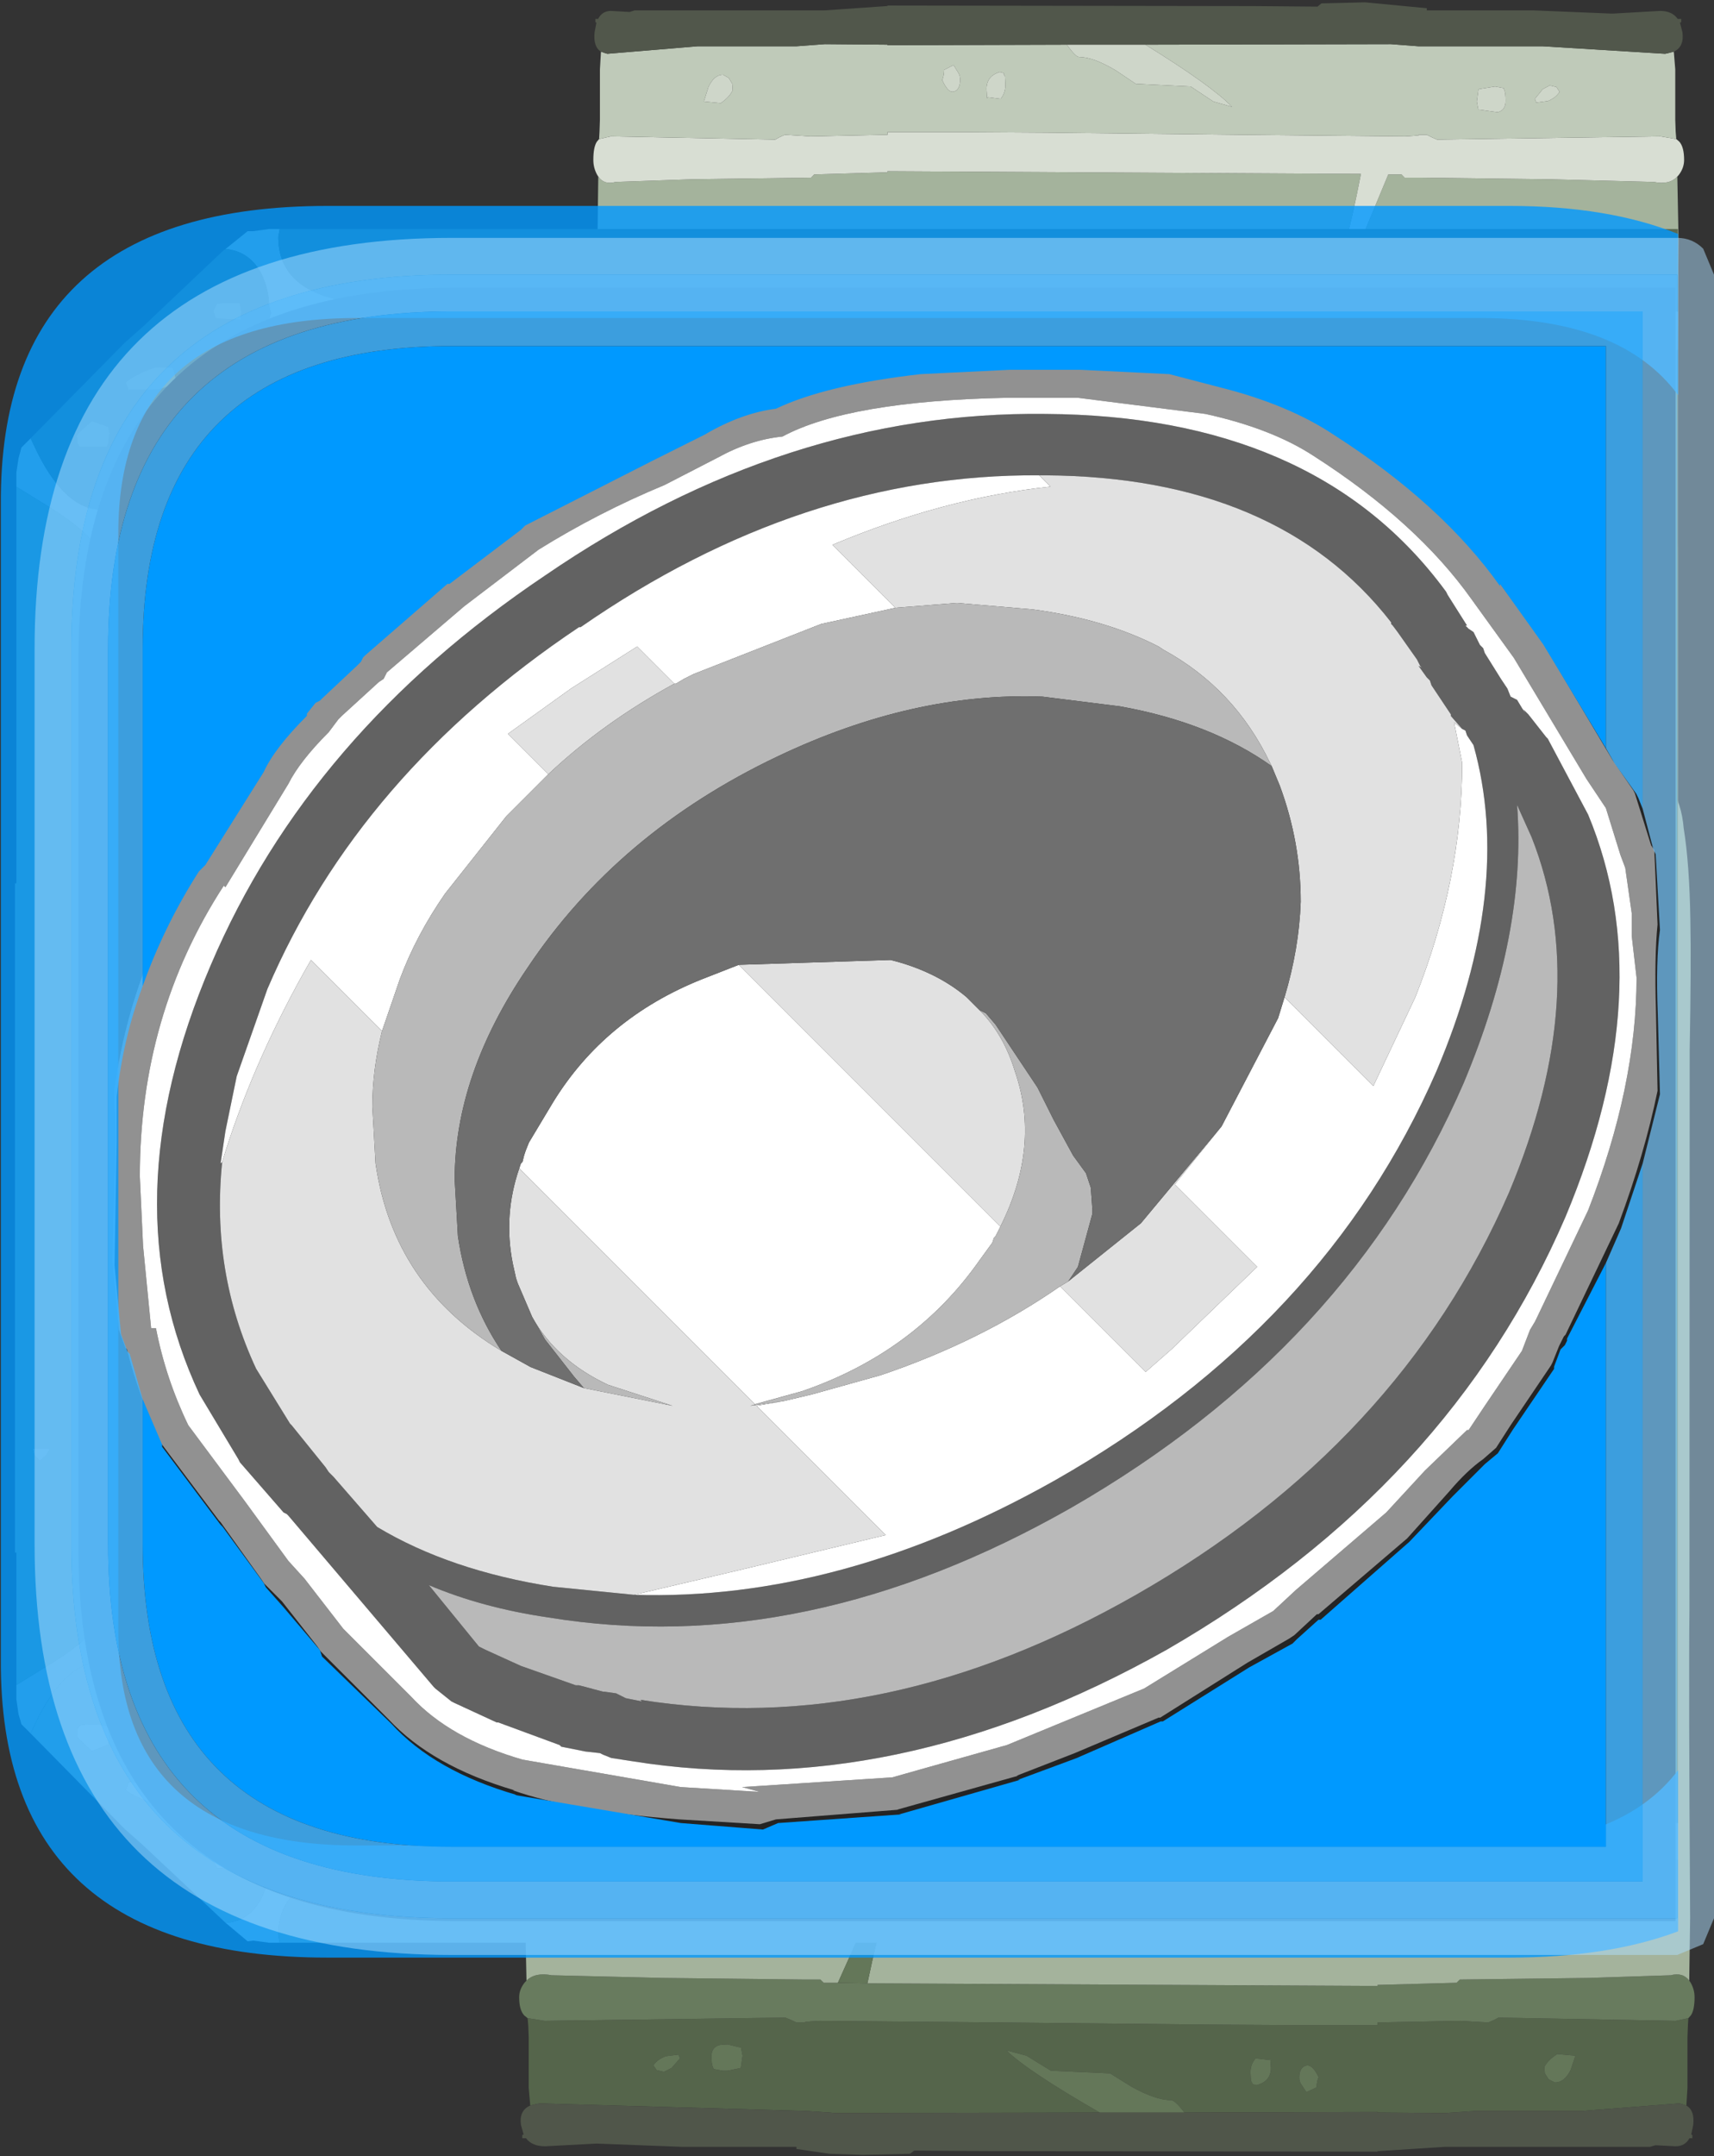 <?xml version="1.0" encoding="UTF-8" standalone="no"?>
<svg xmlns:ffdec="https://www.free-decompiler.com/flash" xmlns:xlink="http://www.w3.org/1999/xlink" ffdec:objectType="frame" height="49.85px" width="39.65px" xmlns="http://www.w3.org/2000/svg">
  <rect width="100%" height="100%" fill="#333333" stroke="none"/>
  <g transform="matrix(1.0, 0.0, 0.0, 1.0, -4.75, 0.0)">
    <use ffdec:characterId="1410" height="49.85" id="am_CacheIcon" transform="matrix(1.0, 0.0, 0.0, 1.0, 5.1, 0.0)" width="38.9" xlink:href="#sprite0"/>
    <use ffdec:characterId="1393" height="50.0" transform="matrix(0.849, 0.0, 0.0, 0.81, 4.77, 4.761)" width="45.7" xlink:href="#sprite6"/>
    <use ffdec:characterId="1412" height="39.7" id="am_Selector" transform="matrix(1.0, 0.0, 0.0, 1.0, 5.55, 5.5)" width="38.85" xlink:href="#sprite7"/>
  </g>
  <defs>
    <g id="sprite0" transform="matrix(1.0, 0.0, 0.0, 1.0, -6.1, 0.0)">
      <use ffdec:characterId="1384" height="60.75" transform="matrix(0.821, 0.0, 0.0, 0.821, 6.087, 0.0)" width="47.45" xlink:href="#sprite1"/>
      <use ffdec:characterId="1374" height="45.15" transform="matrix(0.747, 0.0, 0.0, 0.747, 8.35, 8.45)" width="47.85" xlink:href="#sprite5"/>
    </g>
    <g id="sprite1" transform="matrix(1.0, 0.0, 0.0, 1.0, -6.2, 0.0)">
      <use ffdec:characterId="281" height="129.75" transform="matrix(0.125, 0.0, 0.0, 0.302, 20.418, 21.5)" width="264.95" xlink:href="#sprite2"/>
      <use ffdec:characterId="283" height="129.75" transform="matrix(-0.116, 0.0, 0.0, -0.302, 53.242, 39.25)" width="264.95" xlink:href="#sprite3"/>
      <use ffdec:characterId="1382" height="120.35" id="am_GemIcon1" transform="matrix(0.401, 0.0, 0.0, 0.401, 6.211, 6.45)" width="116.85" xlink:href="#sprite4"/>
      <use ffdec:characterId="1383" height="46.0" transform="matrix(1.0, 0.0, 0.0, 1.0, 8.0, 8.1)" width="45.0" xlink:href="#shape3"/>
    </g>
    <g id="sprite2" transform="matrix(1.0, 0.0, 0.0, 1.0, 15.0, 0.0)">
      <use ffdec:characterId="280" height="129.75" transform="matrix(1.0, 0.0, 0.0, 1.0, -15.0, 0.0)" width="264.95" xlink:href="#shape0"/>
    </g>
    <g id="shape0" transform="matrix(1.0, 0.0, 0.0, 1.0, 15.0, 0.0)">
      <path d="M248.55 117.0 L248.45 117.7 248.35 118.8 248.35 123.5 248.1 125.15 247.0 125.0 246.95 125.0 246.55 124.95 224.7 125.65 200.7 125.65 193.7 125.85 178.5 125.8 178.5 125.75 134.95 125.8 Q132.8 124.65 131.95 124.65 128.5 124.65 123.05 123.4 L118.2 122.15 104.85 121.9 99.35 120.5 94.8 120.0 Q99.65 121.95 115.85 125.8 L56.25 125.85 55.0 125.8 49.45 125.65 49.25 125.65 -10.4 124.95 -10.95 125.0 -11.0 125.0 -12.5 125.15 -12.85 123.5 -12.85 118.8 -12.95 117.7 -13.1 117.0 -9.25 117.25 45.0 116.95 46.2 117.15 47.5 117.4 48.1 117.4 49.45 117.4 49.45 117.35 50.75 117.3 52.75 117.25 92.95 117.4 140.0 117.6 160.0 117.65 162.05 117.65 173.45 117.65 178.5 117.65 178.5 117.4 197.2 117.25 199.2 117.3 203.45 117.4 204.85 117.15 205.75 116.95 245.7 117.25 248.55 117.0 M217.05 122.7 L218.45 123.0 Q220.6 123.0 222.0 121.85 L223.1 120.5 219.0 120.35 Q216.9 120.9 216.1 121.55 L216.2 122.15 217.05 122.7 M164.75 123.45 Q164.75 122.95 165.2 122.5 163.7 121.2 162.2 121.45 160.85 121.65 160.85 122.55 160.85 122.9 161.25 123.15 L162.45 123.9 164.75 123.45 M150.25 123.15 L151.2 123.25 Q154.45 122.9 154.45 121.65 L154.3 120.8 154.1 120.9 151.0 120.75 Q149.85 121.3 149.85 122.05 L149.95 122.85 150.2 123.0 150.25 123.15 M28.35 120.55 Q28.35 121.3 28.65 121.55 L28.85 121.75 30.9 121.9 32.0 121.9 34.95 121.65 35.35 120.5 35.0 119.75 32.0 119.45 30.25 119.5 Q28.35 119.7 28.35 120.55 M21.25 120.75 L20.9 120.4 18.05 120.55 Q16.15 120.85 15.25 121.4 L16.0 121.85 17.65 122.0 19.35 121.65 21.25 120.75" fill="#55654b" fill-rule="evenodd" stroke="none"/>
      <path d="M-13.35 113.5 Q-11.4 112.7 -7.65 113.0 L17.45 113.25 49.45 113.4 52.9 113.4 53.65 113.7 56.85 113.7 63.5 113.75 178.5 114.0 178.5 113.9 196.3 113.7 197.05 113.4 226.05 113.25 244.55 113.0 Q247.3 112.7 248.75 113.5 L249.0 113.65 Q249.95 114.3 249.95 115.05 249.95 116.25 249.1 116.75 L248.55 117.0 245.7 117.25 205.75 116.95 204.85 117.15 203.45 117.4 199.2 117.3 197.2 117.25 178.5 117.4 178.5 117.65 173.45 117.65 162.05 117.65 160.0 117.65 140.0 117.6 92.95 117.4 52.75 117.25 50.75 117.3 49.45 117.35 49.45 117.4 48.1 117.4 47.5 117.4 46.2 117.15 45.0 116.95 -9.25 117.25 -13.1 117.0 -13.85 116.75 Q-15.0 116.25 -15.0 115.05 -15.0 114.3 -13.7 113.65 L-13.35 113.5" fill="#687b5e" fill-rule="evenodd" stroke="none"/>
      <path d="M-13.35 113.5 L-13.65 107.65 Q-13.15 85.35 -13.45 78.9 L-13.5 26.75 Q-14.0 18.75 -13.7 14.55 -13.45 9.35 -11.65 6.05 -11.05 3.75 -7.55 2.05 -3.6 0.15 1.75 0.0 L7.6 0.5 38.5 0.5 47.5 0.65 55.0 0.65 67.25 0.65 68.5 0.65 139.95 0.65 178.5 0.65 210.55 0.5 233.3 0.5 Q235.2 -0.1 237.6 0.0 241.55 0.15 244.45 2.05 247.05 3.75 247.5 6.05 248.8 9.35 249.0 14.55 249.2 18.75 248.85 26.75 L248.8 78.9 Q248.6 85.35 248.95 107.65 L248.75 113.5 Q247.3 112.7 244.55 113.0 L226.05 113.25 197.05 113.4 196.3 113.7 178.5 113.9 178.5 114.0 63.5 113.75 Q65.75 109.3 67.1 107.65 L73.5 100.5 80.15 93.0 66.45 104.85 56.85 113.7 53.65 113.7 52.9 113.4 49.45 113.4 17.45 113.25 -7.65 113.0 Q-11.4 112.7 -13.35 113.5 M234.85 104.15 L235.0 104.5 235.15 104.65 236.25 104.75 Q237.05 104.75 237.35 104.4 L237.65 103.5 Q236.4 102.4 234.75 102.4 L234.7 102.3 234.65 103.15 234.85 104.15 M207.55 98.4 L206.25 98.4 206.2 98.3 206.15 99.15 Q206.15 99.9 206.3 99.95 L206.4 100.0 Q208.8 100.0 209.25 99.25 L209.15 98.9 Q208.4 98.5 207.55 98.4 M206.0 52.25 L205.75 53.25 206.25 54.25 Q208.6 54.25 208.9 53.75 L209.15 53.0 208.65 52.25 Q207.15 52.0 206.0 52.25 M193.9 49.4 L195.25 48.5 Q194.15 47.4 192.45 47.35 190.65 47.3 190.65 48.65 190.65 49.9 190.9 49.25 L191.35 49.75 192.5 49.9 193.9 49.4 M224.5 16.25 L226.25 15.25 Q225.05 14.3 223.45 14.2 L220.5 14.25 220.45 14.2 220.4 15.05 220.6 16.05 220.75 16.25 224.5 16.25 M173.85 106.05 Q174.35 105.75 174.65 104.75 173.3 104.05 171.5 104.25 L171.45 104.2 171.4 105.05 171.5 105.85 171.75 106.0 171.8 106.15 172.75 106.25 173.85 106.05 M23.15 85.1 Q20.75 85.45 20.75 86.35 20.75 87.6 21.8 86.9 L30.95 85.75 Q26.05 84.7 23.15 85.1 M37.45 29.5 L32.0 29.35 31.9 29.35 Q27.95 29.75 27.95 31.15 27.95 31.9 28.25 31.95 L29.25 32.0 32.0 31.6 33.85 30.95 Q36.4 29.9 37.75 29.75 L37.45 29.5 M75.15 42.25 L75.0 41.4 74.85 41.5 Q73.5 40.7 72.4 41.0 71.35 41.25 71.35 42.25 71.35 43.0 71.6 43.15 L72.15 43.35 73.35 43.4 74.7 43.3 Q75.15 43.1 75.15 42.25 M65.15 36.5 L63.35 36.85 Q62.35 37.25 61.9 37.65 L62.4 38.4 62.55 38.55 63.6 38.65 Q64.55 38.65 64.95 38.15 L65.4 37.25 65.15 36.5 M143.25 97.5 L143.4 97.65 144.85 97.75 146.75 97.4 148.75 96.75 145.9 95.9 Q143.1 95.3 143.1 96.6 143.1 97.35 143.25 97.5 M131.35 93.25 L131.5 93.4 132.6 93.5 134.1 93.05 135.35 92.25 133.0 91.9 Q131.15 91.8 131.15 92.65 131.15 93.9 131.35 93.25" fill="#a4b39c" fill-rule="evenodd" stroke="none"/>
      <path d="M248.1 125.15 Q250.0 125.6 249.65 126.95 L249.2 127.85 249.45 127.9 249.45 128.2 248.8 128.2 Q247.8 128.95 245.65 128.95 L241.15 128.85 239.9 129.0 193.75 129.0 178.7 129.4 178.5 129.4 178.5 129.45 89.7 129.4 74.05 129.35 73.1 129.65 62.5 129.75 55.0 129.65 47.5 129.2 47.5 129.0 21.65 129.0 2.7 128.7 2.25 128.7 -9.15 128.95 Q-12.1 128.95 -13.45 128.2 L-14.3 128.2 -14.3 127.9 -14.0 127.85 -14.6 126.95 Q-15.05 125.6 -12.5 125.15 L-11.0 125.0 -10.95 125.0 -10.4 124.95 49.25 125.65 49.45 125.65 55.0 125.8 56.25 125.85 115.85 125.8 134.95 125.8 178.5 125.75 178.5 125.8 193.7 125.85 200.7 125.65 224.7 125.65 246.55 124.95 246.95 125.0 247.0 125.0 248.1 125.15" fill="#50564a" fill-rule="evenodd" stroke="none"/>
      <path d="M56.85 113.7 L66.45 104.85 80.15 93.0 73.5 100.5 67.1 107.65 Q65.75 109.3 63.5 113.75 L56.85 113.7 M224.5 16.25 L220.75 16.25 220.6 16.05 220.4 15.05 220.45 14.2 220.5 14.25 223.45 14.2 Q225.05 14.3 226.25 15.25 L224.5 16.25 M193.9 49.4 L192.5 49.9 191.35 49.75 190.9 49.25 Q190.65 49.9 190.65 48.65 190.65 47.3 192.45 47.35 194.15 47.4 195.25 48.5 L193.9 49.4 M206.0 52.25 Q207.15 52.0 208.65 52.25 L209.15 53.0 208.9 53.75 Q208.6 54.25 206.25 54.25 L205.75 53.25 206.0 52.25 M207.55 98.4 Q208.4 98.5 209.15 98.9 L209.25 99.25 Q208.8 100.0 206.4 100.0 L206.3 99.95 Q206.15 99.9 206.15 99.15 L206.2 98.3 206.25 98.4 207.55 98.4 M234.85 104.15 L234.65 103.15 234.7 102.3 234.75 102.4 Q236.4 102.4 237.65 103.5 L237.35 104.4 Q237.05 104.75 236.25 104.75 L235.15 104.65 235.0 104.5 234.85 104.15 M217.05 122.7 L216.2 122.15 216.1 121.55 Q216.9 120.9 219.0 120.35 L223.1 120.5 222.0 121.85 Q220.6 123.0 218.45 123.0 L217.05 122.7 M173.85 106.05 L172.75 106.25 171.8 106.15 171.75 106.0 171.5 105.85 171.4 105.05 171.45 104.2 171.5 104.25 Q173.3 104.05 174.65 104.75 174.35 105.75 173.85 106.05 M164.75 123.45 L162.45 123.9 161.25 123.15 Q160.85 122.9 160.85 122.55 160.85 121.65 162.2 121.45 163.7 121.2 165.2 122.5 164.75 122.95 164.75 123.45 M134.95 125.8 L115.85 125.8 Q99.65 121.95 94.8 120.0 L99.35 120.5 104.85 121.9 118.2 122.15 123.05 123.4 Q128.5 124.65 131.95 124.65 132.8 124.65 134.95 125.8 M131.35 93.25 Q131.15 93.9 131.15 92.65 131.15 91.8 133.0 91.9 L135.35 92.25 134.1 93.05 132.6 93.5 131.5 93.4 131.35 93.25 M143.25 97.5 Q143.1 97.35 143.1 96.6 143.1 95.3 145.9 95.9 L148.75 96.75 146.75 97.4 144.85 97.75 143.4 97.65 143.25 97.5 M65.15 36.5 L65.4 37.25 64.95 38.15 Q64.55 38.65 63.6 38.65 L62.55 38.55 62.4 38.4 61.9 37.65 Q62.35 37.25 63.35 36.85 L65.15 36.5 M75.15 42.25 Q75.15 43.1 74.7 43.3 L73.35 43.4 72.15 43.35 71.6 43.15 Q71.35 43.0 71.35 42.25 71.35 41.25 72.4 41.0 73.5 40.7 74.85 41.5 L75.0 41.4 75.15 42.25 M37.45 29.5 L37.75 29.75 Q36.4 29.9 33.85 30.95 L32.0 31.6 29.25 32.0 28.25 31.95 Q27.95 31.9 27.95 31.15 27.95 29.75 31.9 29.35 L32.0 29.35 37.45 29.5 M23.15 85.1 Q26.05 84.7 30.95 85.75 L21.8 86.9 Q20.75 87.6 20.75 86.35 20.75 85.45 23.15 85.1 M21.25 120.75 L19.35 121.65 17.65 122.0 16.0 121.85 15.25 121.4 Q16.15 120.85 18.05 120.55 L20.9 120.4 21.25 120.75 M28.35 120.55 Q28.35 119.7 30.25 119.5 L32.0 119.45 35.0 119.75 35.35 120.5 34.95 121.65 32.0 121.9 30.9 121.9 28.85 121.75 28.65 121.55 Q28.35 121.3 28.35 120.55 M150.25 123.15 L150.2 123.0 149.95 122.85 149.85 122.05 Q149.85 121.3 151.0 120.75 L154.1 120.9 154.3 120.8 154.45 121.65 Q154.45 122.9 151.2 123.25 L150.25 123.15" fill="#647759" fill-rule="evenodd" stroke="none"/>
    </g>
    <g id="sprite3" transform="matrix(1.0, 0.0, 0.0, 1.0, 15.0, 0.0)">
      <use ffdec:characterId="282" height="129.75" transform="matrix(1.0, 0.0, 0.0, 1.0, -15.0, 0.0)" width="264.95" xlink:href="#shape1"/>
    </g>
    <g id="shape1" transform="matrix(1.0, 0.0, 0.0, 1.0, 15.0, 0.0)">
      <path d="M-13.35 113.5 L-13.65 107.65 Q-13.15 85.35 -13.45 78.9 L-13.5 26.75 Q-14.0 18.75 -13.7 14.55 -13.45 9.35 -11.65 6.05 -11.05 3.75 -7.55 2.05 -3.6 0.15 1.75 0.0 L7.6 0.5 38.5 0.5 47.5 0.65 67.25 0.65 68.5 0.65 139.95 0.65 178.5 0.65 210.55 0.5 233.3 0.5 Q235.2 -0.1 237.6 0.0 241.55 0.15 244.45 2.05 247.05 3.75 247.5 6.05 248.8 9.35 249.0 14.55 249.2 18.75 248.85 26.75 L248.8 78.9 Q248.6 85.35 248.95 107.65 L248.75 113.5 Q247.3 112.7 244.55 113.0 L226.05 113.25 197.05 113.4 196.3 113.7 178.5 113.9 178.5 114.0 63.5 113.75 Q65.75 109.3 67.1 107.65 L73.5 100.5 80.15 93.0 66.45 104.85 56.85 113.7 53.65 113.7 52.9 113.4 49.45 113.4 17.45 113.25 -7.65 113.0 Q-11.4 112.7 -13.35 113.5 M234.85 104.15 L235.0 104.5 235.15 104.65 236.25 104.75 Q237.05 104.75 237.35 104.4 L237.65 103.5 Q236.4 102.4 234.75 102.4 L234.7 102.3 234.65 103.15 234.85 104.15 M209.15 98.9 Q208.4 98.5 207.55 98.4 L206.25 98.4 206.2 98.3 206.15 99.15 Q206.15 99.9 206.3 99.95 L206.4 100.0 Q208.8 100.0 209.25 99.25 L209.15 98.9 M209.15 53.0 L208.65 52.25 Q207.15 52.0 206.0 52.25 L205.75 53.25 206.25 54.25 Q208.6 54.25 208.9 53.75 L209.15 53.0 M195.25 48.5 Q194.15 47.4 192.45 47.35 190.65 47.3 190.65 48.65 190.65 49.9 190.9 49.25 L191.35 49.75 192.5 49.9 193.9 49.4 195.25 48.5 M226.25 15.25 Q225.05 14.3 223.45 14.2 L220.5 14.25 220.45 14.2 220.4 15.05 220.6 16.05 220.75 16.25 224.5 16.25 226.25 15.25 M172.75 106.25 L173.85 106.05 Q174.35 105.75 174.65 104.75 173.3 104.05 171.5 104.25 L171.45 104.2 171.4 105.05 171.5 105.85 171.75 106.0 171.8 106.15 172.75 106.25 M20.75 86.35 Q20.75 87.6 21.8 86.9 L30.95 85.75 Q26.05 84.7 23.15 85.1 20.75 85.45 20.75 86.35 M33.85 30.95 Q36.4 29.9 37.75 29.75 L37.45 29.5 31.9 29.35 Q27.95 29.75 27.95 31.15 27.95 31.9 28.25 31.95 L29.25 32.0 Q31.55 31.9 33.85 30.95 M75.0 41.4 L74.85 41.5 Q73.5 40.7 72.4 41.0 71.35 41.25 71.35 42.25 71.35 43.0 71.6 43.15 L72.15 43.35 73.35 43.4 74.7 43.3 Q75.15 43.1 75.15 42.25 L75.0 41.4 M65.15 36.5 L63.35 36.85 Q62.35 37.25 61.9 37.65 L62.4 38.4 62.55 38.55 63.6 38.65 Q64.55 38.65 64.95 38.15 L65.4 37.25 65.15 36.5 M143.4 97.65 L144.85 97.75 146.75 97.4 148.75 96.75 145.9 95.9 Q143.1 95.3 143.1 96.6 143.1 97.35 143.25 97.5 L143.4 97.65 M131.15 92.65 Q131.15 93.9 131.35 93.25 L131.5 93.4 132.6 93.5 134.1 93.05 135.35 92.25 133.0 91.9 Q131.15 91.8 131.15 92.65" fill="#a4b39c" fill-rule="evenodd" stroke="none"/>
      <path d="M-13.35 113.5 Q-11.4 112.7 -7.65 113.0 L17.45 113.25 49.45 113.4 52.9 113.4 53.65 113.7 56.85 113.7 66.45 104.85 80.15 93.0 73.5 100.5 67.1 107.65 Q65.75 109.3 63.5 113.75 L178.5 114.0 178.5 113.9 196.3 113.7 197.05 113.4 226.05 113.25 244.55 113.0 Q247.3 112.7 248.75 113.5 L249.0 113.65 Q249.95 114.3 249.95 115.05 249.95 116.25 249.1 116.75 L248.55 117.0 245.7 117.25 205.75 116.95 204.85 117.15 203.45 117.4 199.2 117.3 197.2 117.25 178.5 117.4 178.5 117.65 173.45 117.65 162.05 117.65 160.0 117.65 140.0 117.6 92.95 117.4 52.75 117.25 50.75 117.3 49.45 117.35 49.45 117.4 48.1 117.4 47.5 117.4 46.2 117.15 45.0 116.95 -9.25 117.25 -13.1 117.0 -13.85 116.75 Q-15.0 116.25 -15.0 115.05 -15.0 114.3 -13.7 113.65 L-13.35 113.5" fill="#d8ded3" fill-rule="evenodd" stroke="none"/>
      <path d="M248.55 117.0 L248.45 117.7 248.35 118.8 248.35 123.5 248.1 125.15 247.0 125.0 246.95 125.0 246.55 124.95 224.7 125.65 200.7 125.65 193.7 125.85 178.5 125.8 178.5 125.75 134.95 125.8 Q132.8 124.65 131.95 124.65 128.5 124.65 123.05 123.4 L118.2 122.15 104.85 121.9 99.35 120.5 94.8 120.0 Q99.65 121.95 115.85 125.8 L56.25 125.85 49.45 125.65 49.25 125.65 19.25 125.65 -10.4 124.95 -10.95 125.0 -11.0 125.0 -12.5 125.15 -12.85 123.5 -12.85 118.8 -12.95 117.7 -13.1 117.0 -9.25 117.25 45.0 116.95 46.2 117.15 47.5 117.4 48.1 117.4 49.45 117.4 49.45 117.35 50.75 117.3 52.75 117.25 92.95 117.4 140.0 117.6 160.0 117.65 162.05 117.65 173.45 117.65 178.5 117.65 178.5 117.4 197.2 117.25 199.2 117.3 203.45 117.4 204.85 117.15 205.75 116.95 245.7 117.25 248.55 117.0 M216.2 122.15 L217.05 122.7 218.45 123.0 Q220.6 123.0 222.0 121.85 L223.1 120.5 219.0 120.35 Q216.9 120.9 216.1 121.55 L216.2 122.15 M164.75 123.45 Q164.75 122.95 165.2 122.5 163.7 121.2 162.2 121.45 160.85 121.65 160.85 122.55 160.85 122.9 161.25 123.15 L162.45 123.9 164.75 123.45 M150.25 123.15 L151.2 123.25 Q154.45 122.9 154.45 121.65 L154.3 120.8 154.1 120.9 151.0 120.75 Q149.85 121.3 149.85 122.05 L149.95 122.85 150.2 123.0 150.25 123.15 M21.25 120.75 L20.9 120.4 18.05 120.55 Q16.15 120.85 15.25 121.4 L16.0 121.85 17.65 122.0 19.35 121.65 21.25 120.75 M28.35 120.55 Q28.35 121.3 28.65 121.55 L28.85 121.75 30.9 121.9 34.95 121.65 35.35 120.5 35.0 119.75 30.25 119.5 Q28.35 119.7 28.35 120.55" fill="#bfcab9" fill-rule="evenodd" stroke="none"/>
      <path d="M226.25 15.25 L224.5 16.25 220.75 16.25 220.6 16.05 220.4 15.05 220.45 14.2 220.5 14.25 223.45 14.2 Q225.05 14.3 226.25 15.25 M195.25 48.5 L193.9 49.4 192.5 49.9 191.35 49.75 190.9 49.25 Q190.65 49.9 190.65 48.65 190.65 47.3 192.45 47.35 194.15 47.4 195.25 48.5 M209.15 53.0 L208.9 53.75 Q208.6 54.25 206.25 54.25 L205.75 53.25 206.0 52.25 Q207.15 52.0 208.65 52.25 L209.15 53.0 M209.15 98.9 L209.25 99.25 Q208.8 100.0 206.4 100.0 L206.3 99.95 Q206.15 99.9 206.15 99.15 L206.2 98.3 206.25 98.4 207.55 98.4 Q208.4 98.5 209.15 98.9 M234.85 104.15 L234.65 103.15 234.7 102.3 234.75 102.4 Q236.4 102.4 237.65 103.5 L237.35 104.4 Q237.05 104.75 236.25 104.75 L235.15 104.65 235.0 104.5 234.85 104.15 M216.2 122.15 L216.1 121.55 Q216.9 120.9 219.0 120.35 L223.1 120.5 222.0 121.85 Q220.6 123.0 218.45 123.0 L217.05 122.7 216.2 122.15 M172.75 106.25 L171.8 106.15 171.75 106.0 171.5 105.85 171.4 105.05 171.45 104.2 171.5 104.25 Q173.3 104.05 174.65 104.75 174.35 105.75 173.85 106.05 L172.75 106.25 M164.75 123.45 L162.45 123.9 161.25 123.15 Q160.85 122.9 160.85 122.55 160.85 121.65 162.2 121.45 163.7 121.2 165.2 122.5 164.75 122.95 164.75 123.45 M134.95 125.8 L115.85 125.8 Q99.65 121.95 94.8 120.0 L99.35 120.5 104.85 121.9 118.2 122.15 123.05 123.4 Q128.5 124.65 131.95 124.65 132.8 124.65 134.95 125.8 M131.15 92.65 Q131.15 91.8 133.0 91.9 L135.35 92.25 134.1 93.05 132.6 93.5 131.5 93.4 131.35 93.25 Q131.15 93.9 131.15 92.65 M143.4 97.65 L143.25 97.5 Q143.1 97.35 143.1 96.6 143.1 95.3 145.9 95.9 L148.75 96.75 146.75 97.4 144.85 97.75 143.4 97.65 M65.15 36.5 L65.4 37.25 64.95 38.15 Q64.55 38.65 63.6 38.65 L62.55 38.55 62.4 38.4 61.9 37.65 Q62.35 37.25 63.35 36.85 L65.15 36.5 M75.0 41.4 L75.15 42.25 Q75.15 43.1 74.7 43.3 L73.35 43.4 72.15 43.35 71.6 43.15 Q71.35 43.0 71.35 42.25 71.35 41.25 72.4 41.0 73.5 40.7 74.85 41.5 L75.0 41.4 M33.85 30.95 Q31.55 31.9 29.25 32.0 L28.25 31.95 Q27.95 31.9 27.95 31.15 27.95 29.75 31.9 29.35 L37.45 29.5 37.75 29.75 Q36.4 29.9 33.85 30.95 M20.75 86.35 Q20.75 85.45 23.15 85.1 26.05 84.7 30.95 85.75 L21.8 86.9 Q20.75 87.6 20.75 86.35 M28.35 120.55 Q28.35 119.7 30.25 119.5 L35.0 119.75 35.35 120.5 34.95 121.65 30.9 121.9 28.85 121.75 28.65 121.55 Q28.35 121.3 28.35 120.55 M21.25 120.75 L19.35 121.65 17.65 122.0 16.0 121.85 15.25 121.4 Q16.15 120.85 18.05 120.55 L20.9 120.4 21.25 120.75 M150.25 123.15 L150.2 123.0 149.95 122.85 149.85 122.05 Q149.85 121.3 151.0 120.75 L154.1 120.9 154.3 120.8 154.45 121.65 Q154.45 122.9 151.2 123.25 L150.25 123.15" fill="#ced6c9" fill-rule="evenodd" stroke="none"/>
      <path d="M248.1 125.15 Q250.0 125.6 249.65 126.95 L249.2 127.85 249.45 127.9 249.45 128.2 248.8 128.2 Q247.8 128.95 245.65 128.95 L241.15 128.85 239.9 129.0 193.75 129.0 178.7 129.4 178.5 129.4 178.5 129.45 89.7 129.4 74.05 129.35 73.1 129.65 62.5 129.75 47.5 129.2 47.5 129.0 21.65 129.0 2.7 128.7 2.25 128.7 -9.15 128.95 Q-12.1 128.95 -13.45 128.2 L-14.3 128.2 -14.3 127.9 -14.0 127.85 -14.6 126.95 Q-15.05 125.6 -12.5 125.15 L-11.0 125.0 -10.95 125.0 -10.4 124.95 19.25 125.65 49.25 125.65 49.45 125.65 56.25 125.85 115.85 125.8 134.95 125.8 178.5 125.75 178.5 125.8 193.7 125.85 200.7 125.65 224.7 125.65 246.55 124.95 246.95 125.0 247.0 125.0 248.1 125.15" fill="#51574b" fill-rule="evenodd" stroke="none"/>
    </g>
    <g id="sprite4" transform="matrix(1.0, 0.0, 0.0, 1.0, -256.1, 0.25)">
      <use ffdec:characterId="1381" height="120.35" transform="matrix(1.0, 0.0, 0.0, 1.0, 256.1, -0.25)" width="116.85" xlink:href="#shape2"/>
    </g>
    <g id="shape2" transform="matrix(1.0, 0.0, 0.0, 1.0, -256.1, 0.25)">
      <path d="M270.9 1.15 L272.45 -0.1 272.85 -0.1 273.95 -0.25 274.7 -0.25 274.6 0.3 Q274.6 3.65 278.5 4.65 L282.2 5.35 282.95 5.55 372.95 5.55 372.95 8.25 286.5 8.2 280.65 8.4 278.8 9.25 Q275.8 10.75 272.65 13.8 L272.6 13.9 272.25 14.25 270.7 15.85 270.45 16.2 269.0 17.65 268.1 18.5 266.15 20.65 265.55 21.7 265.5 21.75 265.5 89.6 265.5 92.15 265.5 98.1 265.55 98.2 Q264.8 99.4 262.5 100.5 L262.15 100.4 Q259.7 100.4 257.7 104.35 L257.2 105.4 256.55 104.75 256.5 104.55 256.35 104.05 256.2 103.0 256.2 102.0 258.8 100.4 Q261.5 98.7 262.05 97.45 L262.25 97.1 262.4 96.75 262.4 85.4 262.4 84.95 262.4 23.1 262.05 22.45 Q261.5 21.2 258.8 19.45 L256.2 17.85 256.2 16.85 256.35 15.85 256.5 15.3 256.55 15.1 257.2 14.45 257.7 15.5 Q259.7 19.45 262.15 19.45 L262.5 19.35 262.8 19.2 Q263.4 19.1 264.35 18.45 266.15 17.2 267.0 15.75 L267.2 15.6 269.0 13.9 269.3 13.65 270.7 12.4 Q272.55 10.8 273.15 9.7 L273.2 9.65 273.75 8.55 273.95 6.4 Q273.95 6.0 274.1 5.65 L273.95 5.1 Q273.95 4.05 273.45 2.95 272.6 1.3 270.9 1.15" fill="#a8b69e" fill-rule="evenodd" stroke="none"/>
      <path d="M274.7 -0.25 L372.95 -0.25 372.95 5.55 282.95 5.55 282.2 5.35 278.5 4.65 Q274.6 3.65 274.6 0.3 L274.7 -0.25 M257.2 14.45 L263.8 7.75 265.1 6.6 270.7 1.3 270.9 1.15 Q272.6 1.3 273.45 2.95 273.95 4.05 273.95 5.1 L274.1 5.65 Q273.95 6.0 273.95 6.4 L273.75 8.55 273.2 9.65 273.15 9.7 Q272.55 10.8 270.7 12.4 L269.3 13.65 269.0 13.9 267.2 15.6 267.0 15.75 Q266.15 17.2 264.35 18.45 263.4 19.1 262.8 19.2 L262.5 19.35 262.15 19.45 Q259.7 19.45 257.7 15.5 L257.2 14.45 M270.3 5.0 L270.05 5.5 270.2 6.0 270.7 6.05 271.9 6.1 271.95 6.15 272.0 5.55 271.9 4.95 270.7 4.95 270.3 5.0 M265.0 9.85 Q264.05 10.3 263.9 10.55 L264.1 11.05 266.2 11.0 Q267.4 10.7 267.4 10.3 L267.25 9.65 267.15 9.5 266.2 9.45 Q265.85 9.45 265.0 9.85 M262.65 14.8 L262.75 14.1 262.65 13.65 261.5 13.25 260.65 14.0 260.45 14.25 260.5 14.8 260.65 15.05 262.55 15.05 262.65 14.8" fill="#5b6a53" fill-rule="evenodd" stroke="none"/>
      <path d="M372.95 8.25 L372.95 111.7 286.5 111.7 280.65 111.45 278.8 110.6 Q275.8 109.1 272.65 106.05 L272.6 105.95 272.25 105.6 270.45 103.65 269.0 102.2 268.1 101.35 266.15 99.25 265.55 98.2 265.5 98.1 265.5 92.15 265.5 89.6 265.5 21.75 265.55 21.7 266.15 20.65 268.1 18.5 269.0 17.65 270.45 16.2 270.7 15.85 272.25 14.25 272.6 13.9 272.65 13.8 Q275.8 10.75 278.8 9.25 L280.65 8.4 286.5 8.2 372.95 8.25 M256.2 102.0 L256.2 92.7 256.1 92.7 256.1 45.7 256.2 45.7 256.2 17.85 258.8 19.45 Q261.5 21.2 262.05 22.45 L262.4 23.1 262.4 84.95 262.4 85.4 262.4 96.75 262.25 97.1 262.05 97.45 Q261.5 98.7 258.8 100.4 L256.2 102.0 M270.3 5.0 L270.7 4.95 271.9 4.95 272.0 5.55 271.95 6.15 271.9 6.1 270.7 6.05 270.2 6.0 270.05 5.5 270.3 5.0 M265.0 9.85 Q265.85 9.45 266.2 9.45 L267.15 9.5 267.25 9.65 267.4 10.3 Q267.4 10.7 266.2 11.0 L264.1 11.05 263.9 10.55 Q264.05 10.3 265.0 9.85 M281.85 19.1 Q281.75 18.95 280.9 18.35 L279.65 17.75 Q279.15 17.75 279.0 18.0 L278.9 18.45 Q279.3 19.85 280.3 19.95 281.2 20.1 281.85 19.1 M262.65 14.8 L262.55 15.05 260.65 15.05 260.5 14.8 260.45 14.25 260.65 14.0 261.5 13.25 262.65 13.65 262.75 14.1 262.65 14.8 M276.6 28.2 L277.5 28.55 279.75 28.55 278.85 28.4 276.6 28.2 M258.3 85.85 L258.55 85.4 257.35 85.4 257.45 85.85 257.85 86.25 258.3 85.85 M280.85 90.5 L278.6 90.95 276.6 91.65 278.85 91.45 280.85 90.95 280.85 90.5 M280.9 101.5 L281.85 100.8 Q281.2 99.8 280.3 99.9 279.3 100.05 278.9 101.4 L279.0 101.85 279.65 102.1 280.9 101.5" fill="#849878" fill-rule="evenodd" stroke="none"/>
      <path d="M372.95 114.3 L372.95 120.1 274.7 120.1 274.6 119.55 Q274.6 116.2 278.5 115.2 L282.2 114.5 282.95 114.3 372.95 114.3 M270.9 118.7 L265.1 113.25 263.8 112.1 257.2 105.4 257.7 104.35 Q259.7 100.4 262.15 100.4 L262.5 100.5 262.8 100.7 Q263.4 100.75 264.35 101.4 266.15 102.65 267.0 104.1 L267.2 104.25 269.0 106.0 269.3 106.2 Q272.35 108.75 273.15 110.15 L273.2 110.25 273.75 111.3 273.95 113.45 274.1 114.2 273.95 114.8 Q273.95 115.8 273.45 116.9 272.6 118.6 270.9 118.7 M281.85 19.1 Q281.2 20.1 280.3 19.95 279.3 19.85 278.9 18.45 L279.0 18.0 Q279.15 17.75 279.65 17.75 L280.9 18.35 Q281.75 18.95 281.85 19.1 M276.6 28.2 L278.85 28.4 279.75 28.55 277.5 28.55 276.6 28.2 M258.3 85.85 L257.85 86.25 257.45 85.85 257.35 85.4 258.55 85.4 258.3 85.85 M280.9 101.5 L279.65 102.1 279.0 101.85 278.9 101.4 Q279.3 100.05 280.3 99.9 281.2 99.8 281.85 100.8 L280.9 101.5 M280.85 90.5 L280.85 90.95 278.85 91.45 276.6 91.65 278.6 90.95 280.85 90.5 M267.25 110.25 L267.4 109.6 Q267.4 109.15 266.2 108.85 L264.1 108.8 263.9 109.35 Q264.05 109.6 265.0 110.0 265.85 110.4 266.2 110.4 L267.15 110.35 267.25 110.25 M271.95 113.7 L271.9 113.8 270.2 113.85 270.05 114.4 270.3 114.85 271.85 114.95 271.9 114.9 272.0 114.3 271.95 113.7 M262.65 105.1 L262.55 104.85 Q261.5 104.65 260.65 104.85 L260.5 105.1 260.45 105.6 260.65 105.85 261.5 106.65 262.65 106.2 262.75 105.75 262.65 105.1" fill="#a4b39c" fill-rule="evenodd" stroke="none"/>
      <path d="M372.95 111.7 L372.95 114.3 282.95 114.3 282.2 114.5 278.5 115.2 Q274.6 116.2 274.6 119.55 L274.7 120.1 273.95 120.1 272.85 119.95 272.45 120.0 270.9 118.7 Q272.6 118.6 273.45 116.9 273.95 115.8 273.95 114.8 L274.1 114.2 273.95 113.45 273.75 111.3 273.2 110.25 273.15 110.15 Q272.35 108.75 269.3 106.2 L269.0 106.0 267.2 104.25 267.0 104.1 Q266.15 102.65 264.35 101.4 263.4 100.75 262.8 100.7 L262.5 100.5 Q264.8 99.4 265.55 98.2 L266.15 99.25 268.1 101.35 269.0 102.2 270.45 103.65 272.25 105.6 272.6 105.95 272.65 106.05 Q275.8 109.1 278.8 110.6 L280.65 111.45 286.5 111.7 372.95 111.7 M271.95 113.7 L272.0 114.3 271.9 114.9 271.85 114.95 270.3 114.85 270.05 114.4 270.2 113.85 271.9 113.8 271.95 113.7 M267.25 110.25 L267.15 110.35 266.2 110.4 Q265.85 110.4 265.0 110.0 264.05 109.6 263.9 109.35 L264.1 108.8 266.2 108.85 Q267.4 109.15 267.4 109.6 L267.25 110.25 M262.65 105.1 L262.75 105.75 262.65 106.2 261.5 106.65 260.65 105.85 260.45 105.6 260.5 105.1 260.65 104.85 Q261.5 104.65 262.55 104.85 L262.65 105.1" fill="#c2ccbd" fill-rule="evenodd" stroke="none"/>
    </g>
    <g id="shape3" transform="matrix(1.0, 0.0, 0.0, 1.0, -8.0, -8.1)">
      <path d="M8.0 43.65 L8.0 18.55 Q8.0 8.1 18.65 8.1 L53.0 8.1 53.0 54.1 18.65 54.1 Q8.0 54.1 8.0 43.65" fill="#242424" fill-rule="evenodd" stroke="none"/>
    </g>
    <g id="sprite5" transform="matrix(1.0, 0.0, 0.0, 1.0, 0.0, 0.0)">
      <use ffdec:characterId="1373" height="45.15" transform="matrix(1.0, 0.0, 0.0, 1.0, 0.0, 0.0)" width="47.85" xlink:href="#shape4"/>
    </g>
    <g id="shape4" transform="matrix(1.0, 0.0, 0.0, 1.0, 0.0, 0.0)">
      <path d="M42.9 6.65 L44.25 8.5 46.45 12.2 47.1 13.15 47.15 13.25 47.65 14.85 47.75 15.0 47.85 17.3 Q47.75 18.3 47.8 19.95 L47.85 22.45 Q47.45 24.4 46.65 26.55 L45.0 30.0 44.95 30.05 44.9 30.15 44.8 30.35 44.6 30.85 44.55 30.95 43.3 32.8 42.85 33.5 42.45 33.85 Q41.95 34.2 41.4 34.85 L40.1 36.3 37.35 38.65 37.3 38.65 36.6 39.3 36.45 39.4 35.15 40.15 32.45 41.85 32.4 41.85 29.8 42.95 28.0 43.65 28.05 43.65 24.3 44.7 24.35 44.7 20.55 45.0 20.05 45.15 17.55 45.0 Q14.25 44.75 12.4 44.1 L12.45 44.1 Q9.9 43.35 8.55 41.9 L6.45 39.8 6.35 39.65 5.25 38.25 4.7 37.7 4.6 37.55 3.35 35.8 3.3 35.75 1.5 33.35 1.45 33.25 Q0.8 31.85 0.45 30.45 L0.4 30.4 0.2 29.85 0.0 27.7 0.1 23.9 0.05 22.5 Q0.55 18.7 2.6 15.55 L2.8 15.35 4.6 12.45 Q4.95 11.7 5.95 10.7 L5.95 10.65 6.25 10.3 6.35 10.25 6.4 10.2 6.4 10.15 7.5 9.15 7.65 9.05 7.7 8.9 7.75 8.85 Q8.45 8.05 10.3 6.65 L10.35 6.65 12.55 4.95 12.7 4.85 Q14.55 3.7 16.65 2.8 L18.3 2.0 Q19.4 1.35 20.5 1.2 22.0 0.45 24.95 0.15 L27.7 0.0 29.75 0.0 29.9 0.0 32.65 0.15 34.2 0.55 Q36.35 1.05 37.75 2.0 41.1 4.15 42.9 6.7 L42.9 6.65 M43.4 9.05 L42.1 7.25 Q40.4 4.85 37.2 2.8 35.9 1.95 33.85 1.5 L29.9 1.0 29.7 1.0 27.7 1.0 Q22.8 1.1 20.75 2.2 19.75 2.3 18.75 2.85 L17.1 3.7 Q15.05 4.55 13.2 5.7 L10.9 7.45 8.5 9.5 8.4 9.7 8.25 9.8 7.1 10.85 7.0 10.95 6.7 11.35 Q5.8 12.25 5.45 12.95 L3.5 16.15 3.45 16.1 Q0.85 20.1 0.85 25.1 L0.95 27.25 1.2 29.8 1.35 29.8 Q1.65 31.35 2.35 32.8 L4.1 35.15 5.45 37.0 5.95 37.55 7.15 39.1 9.25 41.2 Q10.45 42.5 12.7 43.15 L17.6 44.0 20.05 44.15 19.5 44.0 24.15 43.7 27.7 42.7 29.4 42.0 31.95 40.95 34.55 39.35 35.95 38.55 36.65 37.9 39.45 35.5 40.65 34.2 41.95 32.95 42.0 32.95 42.5 32.2 43.65 30.5 43.9 29.85 44.05 29.6 44.1 29.5 45.7 26.15 Q47.2 22.3 47.2 18.95 L47.05 17.65 47.05 16.95 46.85 15.55 46.7 15.15 46.25 13.7 45.65 12.8 43.4 9.05" fill="#ffffff" fill-opacity="0.498" fill-rule="evenodd" stroke="none"/>
      <path d="M41.3 7.0 L41.35 7.1 41.95 8.05 41.9 8.05 42.0 8.15 42.15 8.25 42.35 8.65 42.45 8.75 42.5 8.9 43.0 9.7 43.2 10.0 43.3 10.25 43.5 10.35 43.65 10.6 43.75 10.75 43.7 10.65 43.85 10.8 44.4 11.5 44.45 11.55 45.7 13.9 Q47.95 19.3 45.0 26.35 41.4 34.7 32.65 39.75 24.2 44.5 16.1 43.2 L15.45 43.1 15.2 43.0 15.1 42.95 14.65 42.9 13.9 42.75 13.85 42.7 11.95 42.0 11.9 42.0 10.6 41.4 10.5 41.35 10.0 40.95 9.95 40.9 5.45 35.6 5.4 35.55 5.3 35.5 3.95 33.95 3.9 33.85 2.7 31.85 Q-0.1 25.9 3.05 18.55 6.1 11.4 13.4 6.5 20.85 1.4 28.9 1.5 37.15 1.55 41.15 6.8 L41.3 7.0 M41.8 11.25 L41.45 10.85 41.45 10.8 40.85 9.9 40.8 9.75 40.7 9.65 40.45 9.3 40.55 9.35 40.5 9.3 40.4 9.1 39.8 8.25 39.65 8.05 39.6 8.0 39.6 7.95 Q36.1 3.45 28.9 3.4 L28.7 3.4 Q21.35 3.35 14.5 8.1 L14.45 8.1 Q7.65 12.65 4.8 19.3 L3.85 22.0 3.5 23.7 3.35 24.7 3.4 24.65 Q3.05 28.05 4.45 31.05 L5.5 32.75 5.55 32.8 6.6 34.1 6.7 34.25 6.85 34.4 8.2 35.95 Q10.45 37.3 13.65 37.8 L16.15 38.05 Q22.55 38.25 29.2 34.5 37.55 29.75 41.0 21.85 43.4 16.2 42.15 11.75 L42.05 11.6 41.95 11.45 41.9 11.3 41.8 11.25 M43.95 14.6 L43.5 13.6 Q43.8 17.55 41.85 22.2 38.3 30.4 29.7 35.35 21.45 40.05 13.5 38.75 11.45 38.45 9.8 37.75 L11.35 39.65 11.55 39.75 12.65 40.25 14.35 40.85 14.45 40.85 15.2 41.05 15.25 41.05 15.6 41.1 15.9 41.25 16.4 41.35 16.35 41.3 Q23.9 42.5 31.7 38.05 39.85 33.4 43.25 25.6 45.85 19.4 43.95 14.6" fill="#626262" fill-rule="evenodd" stroke="none"/>
      <path d="M41.3 7.0 L41.15 6.8 Q37.15 1.55 28.9 1.5 20.85 1.4 13.4 6.5 6.1 11.4 3.05 18.55 -0.1 25.9 2.7 31.85 L3.9 33.85 3.95 33.95 5.3 35.5 5.4 35.55 5.45 35.6 9.95 40.9 10.0 40.95 10.5 41.35 10.6 41.4 11.9 42.0 11.95 42.0 13.85 42.7 13.9 42.75 14.65 42.9 15.1 42.95 15.2 43.0 15.45 43.1 16.1 43.2 Q24.2 44.5 32.65 39.75 41.4 34.7 45.0 26.35 47.95 19.3 45.7 13.9 L44.45 11.55 44.4 11.5 43.85 10.8 43.7 10.65 43.75 10.75 43.65 10.6 43.5 10.35 43.3 10.25 43.2 10.0 43.0 9.7 42.5 8.9 42.45 8.75 42.35 8.65 42.15 8.25 42.0 8.15 41.9 8.05 41.95 8.05 41.35 7.1 41.3 7.0 M41.8 11.25 L41.9 11.3 41.95 11.45 42.05 11.6 42.15 11.75 Q43.4 16.2 41.0 21.85 37.55 29.75 29.2 34.5 22.55 38.25 16.15 38.05 L19.35 37.3 23.95 36.2 19.95 32.2 20.8 32.05 21.65 31.85 23.8 31.25 Q26.9 30.2 29.35 28.5 L32.0 31.15 32.8 30.45 35.45 27.9 32.9 25.35 34.35 23.55 36.1 20.2 36.3 19.55 39.05 22.3 40.35 19.55 Q41.8 15.9 41.8 12.3 L41.55 11.05 41.8 11.25 M3.4 24.65 L3.35 24.7 3.5 23.7 3.85 22.0 4.8 19.3 Q7.65 12.65 14.45 8.1 L14.5 8.1 Q21.35 3.35 28.7 3.4 L29.05 3.75 Q25.75 4.1 22.3 5.55 L24.25 7.5 21.95 8.0 18.0 9.55 17.7 9.7 17.45 9.85 17.4 9.85 16.25 8.7 14.2 10.0 12.25 11.4 13.5 12.65 12.2 13.95 10.3 16.35 Q9.4 17.65 8.9 19.0 L8.35 20.6 6.15 18.4 5.95 18.75 Q4.3 21.7 3.4 24.65 M43.4 9.05 L45.65 12.8 46.25 13.7 46.7 15.15 46.85 15.55 47.05 16.95 47.05 17.65 47.2 18.95 Q47.2 22.3 45.7 26.15 L44.1 29.5 44.05 29.6 43.9 29.85 43.65 30.5 42.5 32.2 42.0 32.95 41.95 32.95 40.65 34.2 39.45 35.5 36.65 37.9 35.95 38.55 34.55 39.35 31.95 40.95 29.4 42.0 27.7 42.7 24.15 43.7 19.5 44.0 20.05 44.15 17.6 44.0 12.7 43.15 Q10.45 42.5 9.25 41.2 L7.15 39.1 5.95 37.55 5.45 37.0 4.1 35.15 2.35 32.8 Q1.65 31.35 1.35 29.8 L1.2 29.8 0.95 27.25 0.85 25.1 Q0.85 20.1 3.45 16.1 L3.5 16.15 5.45 12.95 Q5.8 12.25 6.7 11.35 L7.0 10.95 7.1 10.85 8.25 9.8 8.4 9.7 8.5 9.5 10.9 7.45 13.2 5.7 Q15.05 4.55 17.1 3.7 L18.75 2.85 Q19.75 2.3 20.75 2.2 22.8 1.1 27.7 1.0 L29.7 1.0 29.9 1.0 33.85 1.5 Q35.9 1.95 37.2 2.8 40.4 4.85 42.1 7.25 L43.4 9.05 M27.5 26.65 L27.45 26.75 27.35 26.95 27.3 27.0 27.25 27.15 26.85 27.7 Q24.85 30.55 21.35 31.75 L19.9 32.15 12.6 24.85 12.65 24.7 12.7 24.65 12.75 24.45 12.8 24.3 12.9 24.05 13.65 22.8 Q15.25 20.2 18.25 19.0 L19.4 18.55 27.5 26.65" fill="#ffffff" fill-rule="evenodd" stroke="none"/>
      <path d="M28.7 3.4 L28.9 3.4 Q36.1 3.45 39.6 7.95 L39.6 8.0 39.65 8.05 39.8 8.25 40.4 9.1 40.5 9.3 40.55 9.35 40.45 9.3 40.7 9.65 40.8 9.75 40.85 9.9 41.45 10.8 41.45 10.85 41.8 11.25 41.55 11.05 41.8 12.3 Q41.8 15.9 40.35 19.55 L39.05 22.3 36.3 19.55 Q36.75 18.05 36.8 16.6 36.8 14.75 36.15 13.0 L35.9 12.4 35.85 12.3 Q34.75 10.0 32.55 8.8 L32.4 8.7 Q30.75 7.85 28.5 7.55 L26.15 7.35 24.25 7.5 22.3 5.55 Q25.75 4.1 29.05 3.75 L28.7 3.4 M16.15 38.05 L13.65 37.8 Q10.45 37.3 8.2 35.95 L6.85 34.4 6.7 34.25 6.6 34.1 5.55 32.8 5.5 32.75 4.45 31.05 Q3.05 28.05 3.4 24.65 4.3 21.7 5.95 18.75 L6.15 18.4 8.35 20.6 Q8.05 21.8 8.05 22.95 L8.15 24.7 Q8.7 28.5 12.05 30.5 L12.95 31.0 14.6 31.65 17.35 32.2 15.35 31.55 Q13.75 30.8 13.0 29.45 L12.55 28.4 12.5 28.25 12.4 27.8 Q12.1 26.3 12.6 24.85 L19.9 32.15 21.35 31.75 19.75 32.2 20.8 32.05 19.95 32.2 23.95 36.2 19.35 37.3 16.15 38.05 M17.4 9.85 Q15.2 11.05 13.5 12.65 L12.25 11.4 14.2 10.0 16.25 8.7 17.4 9.85 M26.85 19.95 Q27.6 20.7 27.95 21.85 28.75 24.15 27.5 26.65 L19.4 18.55 24.1 18.4 Q25.5 18.75 26.45 19.55 L26.8 19.9 26.85 19.95 M29.35 28.5 L29.6 28.35 31.85 26.55 34.35 23.55 32.9 25.35 35.45 27.9 32.8 30.45 32.0 31.15 29.35 28.5" fill="#e1e1e1" fill-rule="evenodd" stroke="none"/>
      <path d="M24.25 7.5 L26.15 7.35 28.5 7.55 Q30.75 7.85 32.4 8.7 L32.55 8.8 Q34.75 10.0 35.85 12.3 L35.9 12.4 Q34.0 11.05 31.2 10.55 L28.8 10.25 Q24.8 10.1 20.6 12.1 15.65 14.45 12.85 18.65 10.6 21.95 10.6 25.2 L10.7 26.95 Q11.0 28.95 12.05 30.5 8.7 28.5 8.15 24.7 L8.05 22.95 Q8.05 21.8 8.35 20.6 L8.9 19.0 Q9.4 17.65 10.3 16.35 L12.2 13.95 13.5 12.65 Q15.2 11.05 17.4 9.85 L17.45 9.85 17.7 9.7 18.0 9.55 21.95 8.0 24.25 7.5 M43.95 14.6 Q45.85 19.4 43.25 25.6 39.85 33.4 31.7 38.05 23.9 42.5 16.35 41.3 L16.4 41.35 15.9 41.25 15.6 41.1 15.25 41.05 15.2 41.05 14.45 40.85 14.35 40.85 12.65 40.25 11.55 39.75 11.35 39.65 9.8 37.75 Q11.45 38.45 13.5 38.75 21.45 40.05 29.7 35.35 38.3 30.4 41.85 22.2 43.8 17.55 43.5 13.6 L43.95 14.6 M27.5 26.65 Q28.75 24.15 27.95 21.85 27.6 20.7 26.85 19.95 L27.05 20.05 27.35 20.4 28.65 22.35 29.15 23.35 29.75 24.45 30.15 25.0 30.3 25.45 30.35 26.15 30.35 26.25 29.9 27.9 29.6 28.35 29.35 28.5 Q26.9 30.2 23.8 31.25 L21.65 31.85 20.8 32.05 19.75 32.2 21.35 31.75 Q24.85 30.55 26.85 27.7 L27.25 27.15 27.3 27.0 27.35 26.95 27.45 26.75 27.5 26.65 M14.6 31.65 L14.3 31.3 13.4 30.15 13.0 29.45 Q13.75 30.8 15.35 31.55 L17.35 32.2 14.6 31.65" fill="#b9b9b9" fill-rule="evenodd" stroke="none"/>
      <path d="M35.9 12.4 L36.15 13.0 Q36.8 14.75 36.8 16.6 36.75 18.05 36.3 19.55 L36.1 20.2 34.35 23.55 31.85 26.55 29.6 28.35 29.9 27.9 30.35 26.25 30.35 26.15 30.3 25.45 30.15 25.0 29.75 24.45 29.15 23.35 28.65 22.35 27.35 20.4 27.05 20.05 26.85 19.95 26.8 19.9 26.45 19.55 Q25.5 18.75 24.1 18.4 L19.4 18.55 18.25 19.0 Q15.25 20.2 13.65 22.8 L12.9 24.05 12.8 24.3 12.75 24.45 12.7 24.65 12.65 24.7 12.6 24.85 Q12.1 26.3 12.4 27.8 L12.5 28.25 12.55 28.4 13.0 29.45 13.4 30.15 14.3 31.3 14.6 31.65 12.95 31.0 12.05 30.5 Q11.0 28.95 10.7 26.95 L10.6 25.2 Q10.6 21.95 12.85 18.65 15.65 14.45 20.6 12.1 24.8 10.1 28.8 10.25 L31.2 10.55 Q34.0 11.05 35.9 12.4" fill="#6f6f6f" fill-rule="evenodd" stroke="none"/>
    </g>
    <g id="sprite6" transform="matrix(1.0, 0.0, 0.0, 1.0, 25.0, 25.0)">
      <use ffdec:characterId="1392" height="50.0" transform="matrix(1.0, 0.0, 0.0, 1.0, -25.0, -25.0)" width="45.7" xlink:href="#shape5"/>
    </g>
    <g id="shape5" transform="matrix(1.0, 0.0, 0.0, 1.0, 25.0, 25.0)">
      <path d="M20.7 -24.2 L20.7 -19.6 Q19.15 -21.8 15.3 -21.8 L-15.3 -21.8 Q-21.8 -21.8 -21.8 -15.65 L-21.8 15.65 Q-21.8 21.8 -15.3 21.8 L15.3 21.8 Q19.15 21.8 20.7 19.65 L20.7 24.25 Q18.8 25.0 16.1 25.0 L-16.1 25.0 Q-25.05 25.0 -25.0 16.5 L-25.0 -16.5 Q-25.05 -25.0 -16.1 -25.0 L16.1 -25.0 Q18.8 -25.0 20.7 -24.2" fill="#0099ff" fill-opacity="0.8" fill-rule="evenodd" stroke="none"/>
    </g>
    <g id="sprite7" transform="matrix(1.0, 0.0, 0.0, 1.0, 0.0, 0.0)">
      <use ffdec:characterId="1411" height="39.7" transform="matrix(1.0, 0.0, 0.0, 1.0, 0.0, 0.0)" width="38.85" xlink:href="#shape6"/>
    </g>
    <g id="shape6" transform="matrix(1.0, 0.0, 0.0, 1.0, 0.0, 0.0)">
      <path d="M38.6 0.25 L38.85 0.85 38.85 38.85 38.6 39.45 38.0 39.7 9.65 39.7 Q0.0 39.7 0.0 30.2 L0.0 9.5 Q0.0 0.0 9.65 0.0 L38.0 0.0 Q38.35 0.0 38.6 0.25 M0.85 9.5 L0.85 30.2 Q0.85 38.85 9.65 38.85 L38.0 38.85 38.0 0.85 9.65 0.85 Q0.85 0.85 0.85 9.5" fill="#b0dfff" fill-opacity="0.498" fill-rule="evenodd" stroke="none"/>
      <path d="M36.35 23.7 L36.35 37.2 9.65 37.2 Q2.5 37.2 2.5 30.2 L2.5 26.85 2.95 27.9 2.95 27.95 4.3 29.75 4.35 29.8 5.3 31.1 5.35 31.2 5.75 31.65 6.6 32.65 6.65 32.8 8.25 34.35 Q9.25 35.45 11.15 36.0 L11.1 36.0 14.95 36.65 16.85 36.8 17.2 36.65 20.05 36.45 20.0 36.45 22.8 35.65 22.75 35.65 24.1 35.15 26.05 34.3 26.1 34.3 28.1 33.05 29.1 32.5 29.2 32.4 29.7 31.95 29.75 31.95 31.8 30.15 32.8 29.1 33.55 28.35 33.85 28.1 34.2 27.55 35.15 26.15 35.15 26.1 35.3 25.7 35.4 25.6 35.45 25.5 35.45 25.45 36.35 23.7 M2.5 17.3 L2.5 9.5 Q2.5 2.5 9.65 2.5 L36.35 2.5 36.35 11.8 34.9 9.4 33.9 8.0 33.9 8.05 Q32.55 6.15 30.05 4.55 29.0 3.85 27.4 3.45 L26.25 3.15 24.2 3.05 24.1 3.05 22.55 3.05 20.5 3.15 Q18.3 3.4 17.15 3.95 16.35 4.05 15.5 4.55 L14.3 5.15 11.35 6.65 11.25 6.75 9.6 8.0 9.55 8.0 7.65 9.65 7.6 9.7 7.55 9.8 7.45 9.9 6.65 10.65 6.6 10.7 6.5 10.75 6.3 11.0 6.3 11.05 Q5.55 11.8 5.3 12.35 L3.95 14.5 3.8 14.65 Q3.0 15.9 2.5 17.3" fill="#0099ff" fill-rule="evenodd" stroke="none"/>
      <path d="M37.2 13.2 L37.2 1.7 9.65 1.7 Q1.7 1.7 1.7 9.5 L1.7 30.2 Q1.7 38.0 9.65 38.0 L37.2 38.0 37.2 21.4 37.6 19.8 37.55 17.95 Q37.5 16.7 37.6 16.0 L37.5 14.25 37.45 14.15 37.2 13.2 M0.85 9.5 Q0.85 0.85 9.65 0.85 L38.0 0.85 38.0 38.85 9.65 38.85 Q0.85 38.85 0.85 30.2 L0.85 9.5" fill="#77c9ff" fill-opacity="0.698" fill-rule="evenodd" stroke="none"/>
      <path d="M37.2 13.2 L37.1 12.95 37.05 12.85 36.55 12.15 36.35 11.8 36.35 2.5 9.65 2.5 Q2.5 2.5 2.5 9.5 L2.5 17.3 Q2.05 18.5 1.9 19.85 L1.9 20.9 1.85 23.75 2.0 25.35 2.15 25.75 2.2 25.8 2.5 26.85 2.5 30.2 Q2.5 37.2 9.65 37.2 L36.35 37.2 36.35 23.7 36.7 22.9 37.2 21.4 37.2 38.0 9.65 38.0 Q1.7 38.0 1.7 30.2 L1.7 9.5 Q1.7 1.7 9.65 1.7 L37.2 1.7 37.2 13.2" fill="#40b3ff" fill-opacity="0.847" fill-rule="evenodd" stroke="none"/>
    </g>
  </defs>
</svg>

